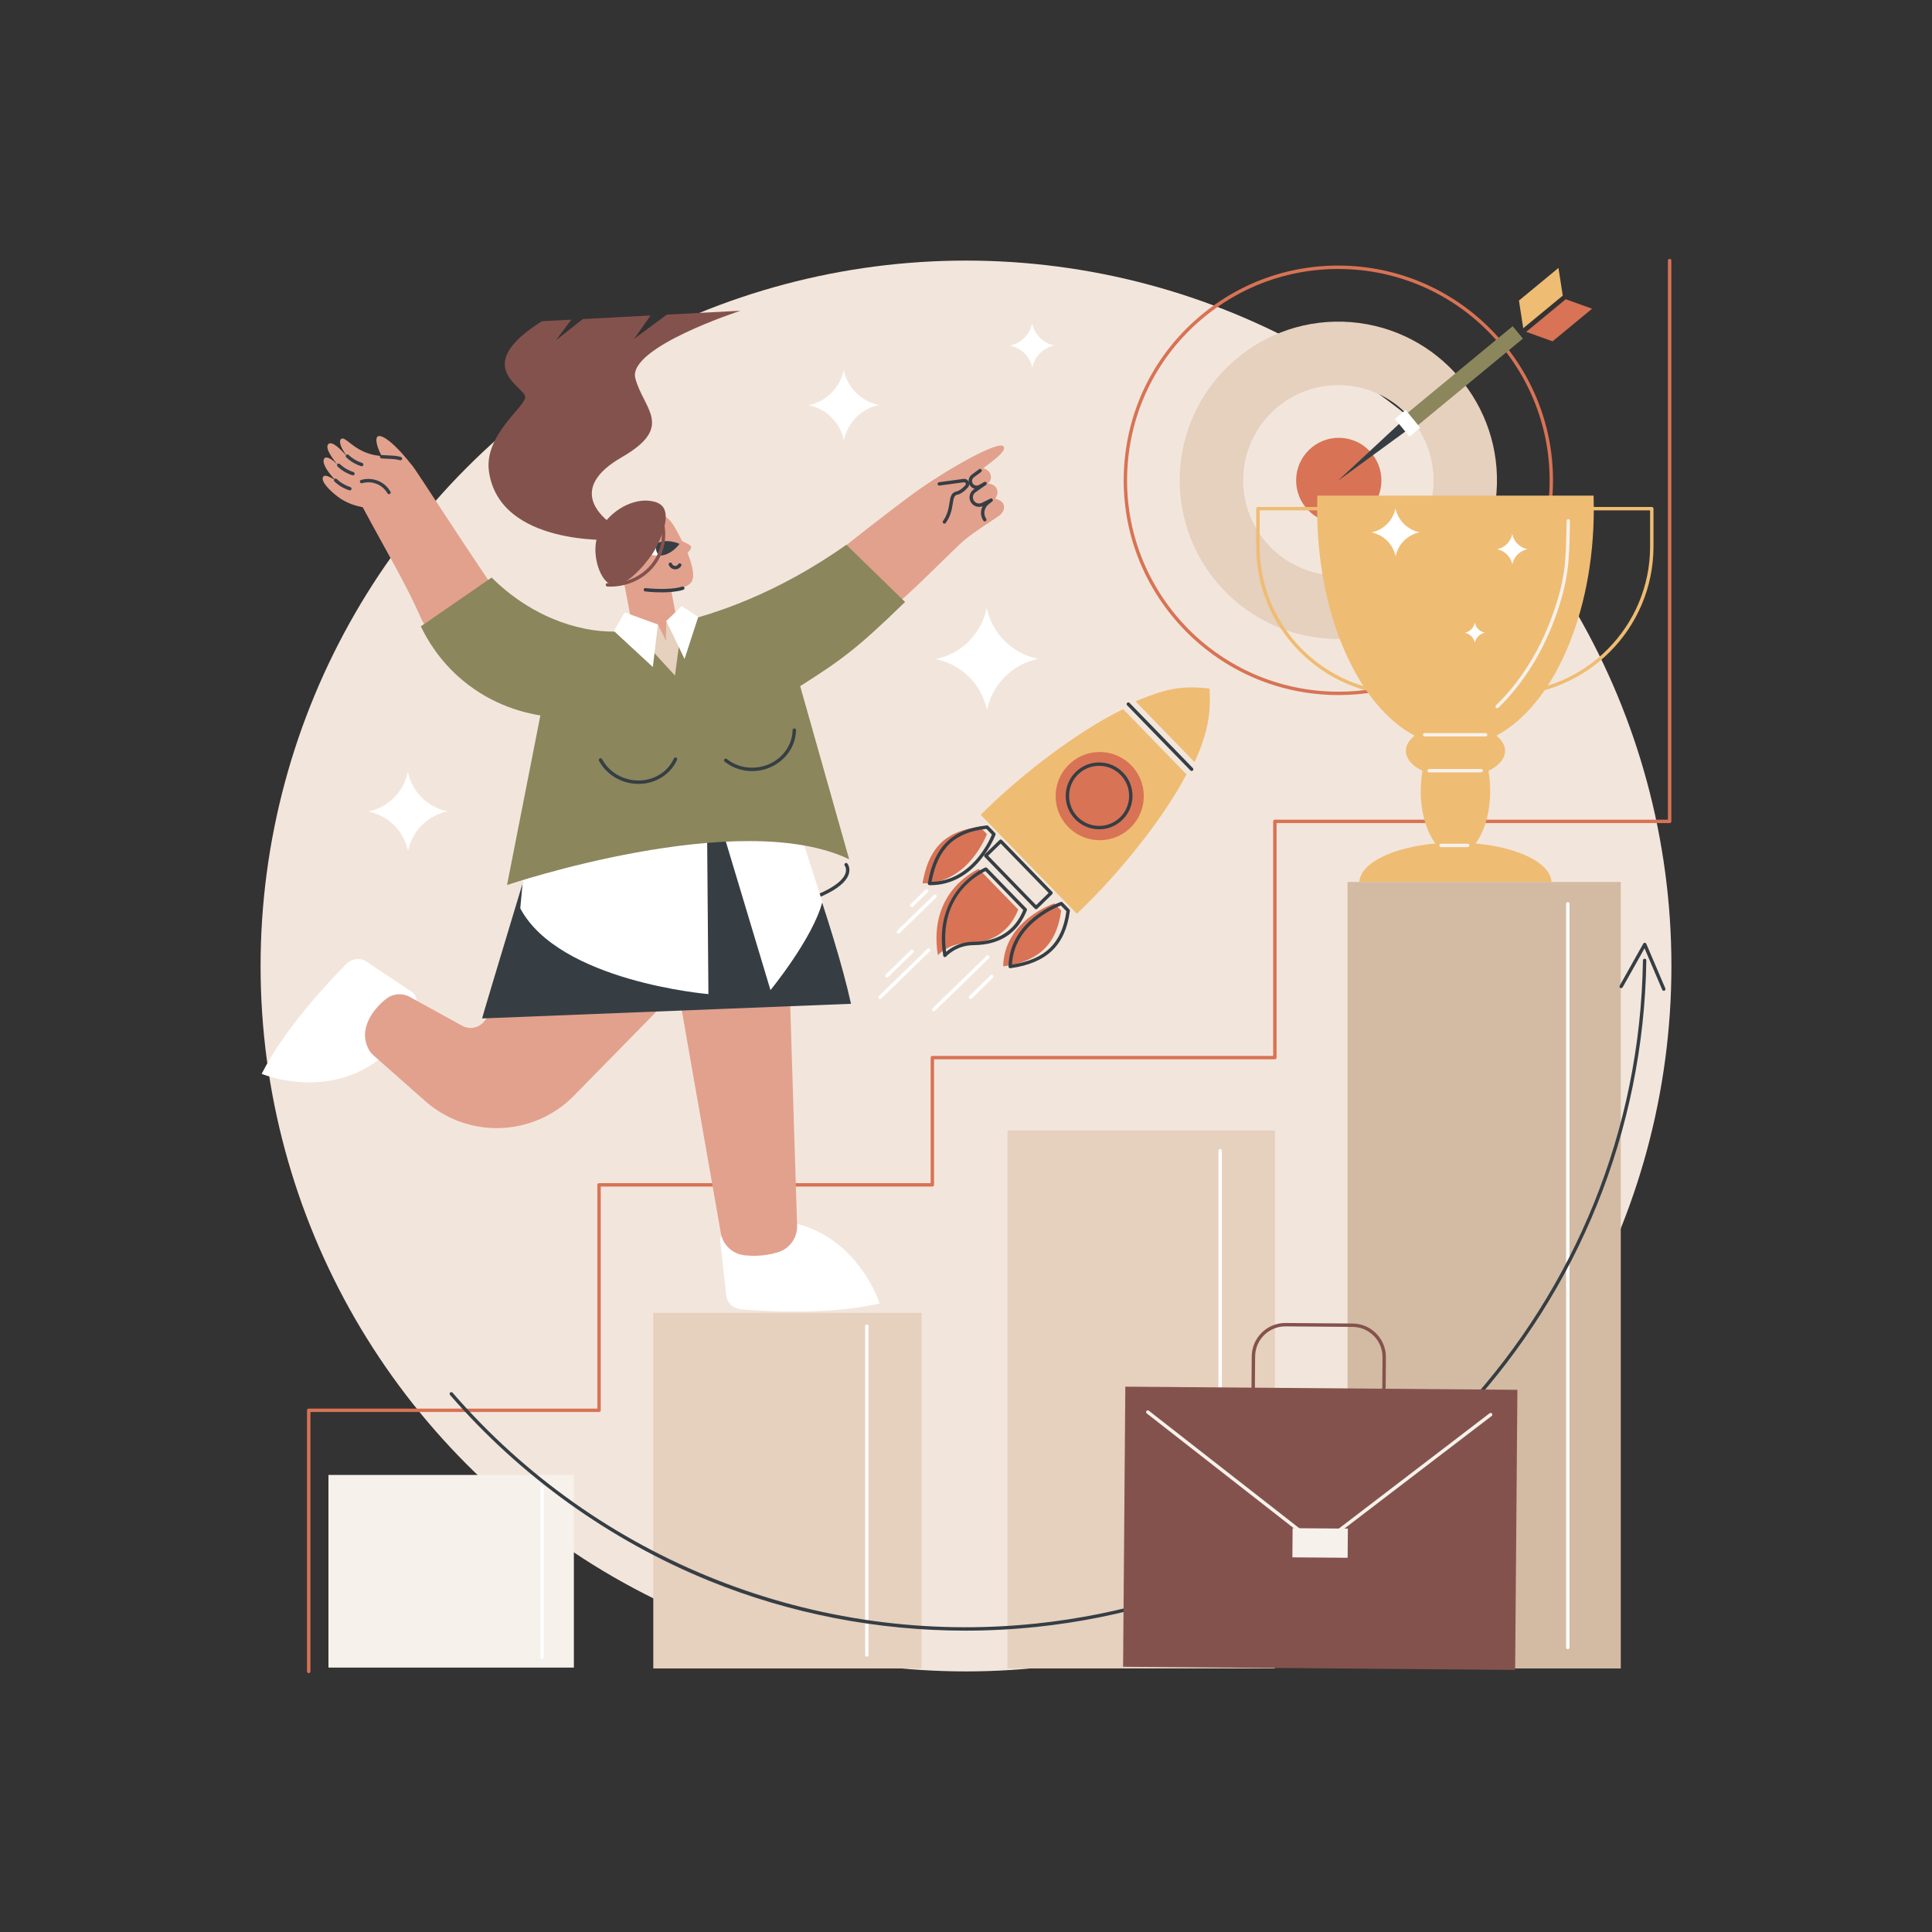 <?xml version="1.0" encoding="utf-8"?>
<!-- Generator: Adobe Illustrator 27.5.0, SVG Export Plug-In . SVG Version: 6.00 Build 0)  -->
<svg version="1.1" xmlns="http://www.w3.org/2000/svg" xmlns:xlink="http://www.w3.org/1999/xlink" x="0px" y="0px"
	 viewBox="0 0 2500 2500" style="enable-background:new 0 0 2500 2500;" xml:space="preserve">

<rect x="0" y="0" width="2500" height="2500" fill="#333333" stroke="none"/>

<g id="Illustration">
	<g id="Ambition_1_">
		<circle style="fill:#F2E6DC;" cx="1250" cy="1250" r="912.8"/>
		<g>
			<g>
				<rect x="425.031" y="1908.568" style="fill:#F7F1EB;" width="317.556" height="249.281"/>
			</g>
			<g>
				<rect x="1303.66" y="1462.885" style="fill:#E6D0BE;" width="346.012" height="696.087"/>
			</g>
			<path style="fill:#FFFFFF;" d="M701.552,2146.764c-1.215,0-2.2-0.985-2.2-2.2v-219.85c0-1.215,0.985-2.2,2.2-2.2
				c1.215,0,2.199,0.985,2.199,2.2v219.85C703.751,2145.779,702.766,2146.764,701.552,2146.764z"/>
			<g>
				<rect x="1743.708" y="1141.234" style="fill:#D3BBA3;" width="353.586" height="1017.738"/>
			</g>
			<path style="fill:#FFFFFF;" d="M2028.711,2133.988c-1.215,0-2.2-0.985-2.2-2.199V1169.58c0-1.215,0.985-2.199,2.2-2.199
				c1.215,0,2.2,0.985,2.2,2.199v962.209C2030.911,2133.003,2029.926,2133.988,2028.711,2133.988z"/>
			<path style="fill:#FFFFFF;" d="M1578.868,2134.866c-1.215,0-2.2-0.985-2.2-2.2v-643.714c0-1.215,0.985-2.199,2.2-2.199
				c1.215,0,2.199,0.985,2.199,2.199v643.714C1581.067,2133.881,1580.083,2134.866,1578.868,2134.866z"/>
			<g>
				<rect x="845.353" y="1698.749" style="fill:#E6D0BE;" width="347.112" height="460.223"/>
			</g>
			<path style="fill:#FFFFFF;" d="M1121.66,2143.78c-1.215,0-2.2-0.985-2.2-2.2v-425.597c0-1.215,0.985-2.199,2.2-2.199
				s2.199,0.985,2.199,2.199v425.597C1123.859,2142.795,1122.875,2143.78,1121.66,2143.78z"/>
		</g>
		<path style="fill:#D87355;" d="M399.488,2165c-1.215,0-2.199-0.985-2.199-2.199v-337.837c0-1.215,0.985-2.2,2.199-2.2h373.496
			v-289.557c0-1.215,0.985-2.2,2.2-2.2h429.094V1368.54c0-1.215,0.985-2.199,2.199-2.199h440.995v-303.459
			c0-1.215,0.985-2.199,2.199-2.199h508.655V337.199c0-1.215,0.985-2.199,2.199-2.199s2.199,0.985,2.199,2.199v725.682
			c0,1.215-0.985,2.2-2.199,2.2h-508.655v303.459c0,1.215-0.985,2.199-2.2,2.199h-440.995v162.467c0,1.215-0.985,2.199-2.199,2.199
			H777.384v289.557c0,1.215-0.985,2.2-2.2,2.2H401.688v335.638C401.688,2164.015,400.703,2165,399.488,2165z"/>
		<g>
			<path style="fill:#363E44;" d="M1249.109,2110.049c-113.363,0-226.201-21.786-330.849-64.282
				c-128.685-52.256-244.853-135.501-335.945-240.734c-0.796-0.918-0.695-2.307,0.223-3.103c0.918-0.795,2.307-0.695,3.102,0.223
				c187.762,216.908,469.924,328.585,754.81,298.731c441.161-46.23,778.853-415.162,785.501-858.17
				c0.018-1.216,1.102-2.183,2.233-2.167c1.215,0.018,2.184,1.018,2.166,2.232c-6.681,445.232-346.068,816.017-789.442,862.479
				C1310.38,2108.458,1279.714,2110.049,1249.109,2110.049z"/>
			<path style="fill:#363E44;" d="M2152.935,1282.109c-0.855,0-1.668-0.501-2.024-1.337l-22.883-53.645l-28.32,50.441
				c-0.594,1.059-1.933,1.438-2.995,0.842c-1.059-0.595-1.436-1.936-0.841-2.995l30.508-54.338c0.411-0.731,1.216-1.157,2.037-1.12
				c0.837,0.046,1.575,0.562,1.904,1.333l24.637,57.755c0.477,1.118-0.043,2.41-1.16,2.886
				C2153.515,1282.052,2153.223,1282.109,2152.935,1282.109z"/>
		</g>
		<g>
			<g>
				<path style="fill:#D87355;" d="M1732.259,899.433c-7.289,0-14.61-0.283-21.957-0.854
					C1557.6,886.713,1443.017,752.78,1454.88,600.021c5.746-73.999,39.954-141.331,96.323-189.592
					c56.369-48.261,128.154-71.674,202.125-65.925c152.702,11.866,267.285,145.799,255.422,298.558l-2.193-0.17l2.193,0.17
					c-5.746,73.999-39.954,141.331-96.325,189.592C1861.654,876.122,1798.376,899.433,1732.259,899.433z M1731.378,348.049
					c-65.075,0-127.342,22.939-177.314,65.722c-55.477,47.497-89.143,113.763-94.798,186.59
					c-11.674,150.341,101.093,282.153,251.378,293.832c7.225,0.562,14.439,0.84,21.609,0.84
					c65.074,0.003,127.342-22.939,177.314-65.722c55.477-47.497,89.143-113.763,94.798-186.591
					c11.674-150.341-101.093-282.153-251.378-293.832C1745.762,348.328,1738.548,348.049,1731.378,348.049z"/>
				<path style="fill:#E6D0BE;" d="M1747.713,416.814c-113.026-8.783-211.769,75.757-220.549,188.824
					s75.728,211.848,188.754,220.631c113.026,8.783,211.768-75.757,220.548-188.825
					C1945.246,524.377,1860.739,425.597,1747.713,416.814z M1722.277,744.378c-67.816-5.27-118.52-64.538-113.252-132.379
					c5.268-67.841,64.513-118.564,132.329-113.295c67.815,5.27,118.52,64.538,113.252,132.379
					C1849.338,698.924,1790.092,749.648,1722.277,744.378z"/>
				
					<ellipse transform="matrix(0.005 -1 1 0.005 1102.153 2350.421)" style="fill:#D87355;" cx="1731.815" cy="621.542" rx="55.195" ry="55.174"/>
			</g>
			<g>
				
					<rect x="1808.961" y="474.958" transform="matrix(0.771 -0.636 0.636 0.771 124.906 1318.353)" style="fill:#8B865C;" width="176.042" height="20.818"/>
				<polygon style="fill:#363E44;" points="1819.306,557.817 1731.158,622.201 1811.108,547.875 				"/>
				<g>
					<polygon style="fill:#EFBC73;" points="2022.2,382.529 1971.056,424.731 1965.506,388.912 2016.649,346.711 					"/>
					<polygon style="fill:#D87355;" points="2026.059,387.21 1974.916,429.412 2009.012,441.676 2060.155,399.474 					"/>
				</g>
				
					<rect x="1814.178" y="535.154" transform="matrix(0.771 -0.636 0.636 0.771 65.885 1283.322)" style="fill:#FFFFFF;" width="9" height="29.656"/>
				
					<rect x="1821.12" y="529.425" transform="matrix(0.771 -0.636 0.636 0.771 71.087 1286.355)" style="fill:#FFFFFF;" width="9" height="29.656"/>
			</g>
		</g>
		<g>
			<g>
				<path style="fill:#D87355;" d="M1373.154,1178.18c-6.482,49.274-34.869,66.618-75.025,72.328v-0.001l0,0
					c1.002-59.896,66.124-81.49,66.124-81.49L1373.154,1178.18z"/>
				<path style="fill:#D87355;" d="M1268.128,1070.087c-49.421,5.081-67.558,32.974-74.406,72.966h0.001l0,0
					c59.878,0.701,83.307-63.804,83.307-63.804L1268.128,1070.087z"/>
			</g>
			<path style="fill:#D87355;" d="M1266.601,1124.462c0,0-66.573,27.195-52.964,111.656c0,0,12.889-15.275,37.122-15.474
				c35.574-0.292,56.463-17.375,66.856-43.679L1266.601,1124.462z"/>
			<path style="fill:#EFBC73;" d="M1545.805,986.206L1545.805,986.206c16.41-36.688,21.492-61.528,19.3-95.265h-0.001l0,0
				c-38.595-4.399-58.615,1.226-95.741,16.592l0,0l0,0l38.22,39.337L1545.805,986.206L1545.805,986.206z"/>
			<path style="fill:#EFBC73;" d="M1533.349,1005.581l1.942-3.626l-81.963-84.357l-3.678,1.839
				c-57.195,28.585-125.726,81.463-171.573,126.04l-9.105,8.853l124.452,128.086l9.105-8.853
				C1448.376,1128.985,1503.161,1061.961,1533.349,1005.581z"/>
			<g>
				<path style="fill:#363E44;" d="M1307.208,1252.889c-0.533,0-1.051-0.193-1.455-0.55c-0.483-0.426-0.755-1.042-0.744-1.686
					c1.016-60.753,66.964-83.321,67.63-83.541c0.8-0.265,1.682-0.05,2.27,0.555l8.902,9.162c0.468,0.482,0.691,1.152,0.604,1.819
					c-5.867,44.601-29.583,67.491-76.897,74.219C1307.414,1252.881,1307.311,1252.889,1307.208,1252.889z M1372.746,1171.753
					c-8.861,3.365-60.699,25.219-63.252,76.37c43.503-6.858,64.67-27.638,70.417-68.996L1372.746,1171.753z"/>
				<path style="fill:#363E44;" d="M1203.759,1145.438c-0.328,0-0.653-0.002-0.983-0.005c-0.643-0.008-1.252-0.297-1.664-0.792
					c-0.412-0.495-0.587-1.145-0.479-1.779c8.068-47.12,31.614-70.184,76.349-74.784c0.68-0.066,1.334,0.174,1.802,0.656
					l8.902,9.162c0.587,0.604,0.777,1.491,0.49,2.283C1287.938,1080.836,1263.773,1145.438,1203.759,1145.438z M1276.376,1072.568
					c-41.491,4.572-62.856,25.149-70.944,68.454c51.238-1.099,74.504-52.314,78.11-61.079L1276.376,1072.568z"/>
			</g>
			<g>
				
					<ellipse transform="matrix(0.992 -0.13 0.13 0.992 -121.714 193.451)" style="fill:#D87355;" cx="1422.241" cy="1029.85" rx="57.008" ry="57.03"/>
				<path style="fill:#363E44;" d="M1422.262,1073.108c-0.211,0-0.422-0.002-0.634-0.004c-11.55-0.165-22.344-4.82-30.395-13.106
					c-16.62-17.104-16.231-44.545,0.866-61.17c8.283-8.054,19.201-12.422,30.755-12.233c11.551,0.165,22.345,4.819,30.396,13.105
					c16.62,17.105,16.231,44.545-0.866,61.17l0,0C1444.253,1068.777,1433.577,1073.108,1422.262,1073.108z M1422.222,990.99
					c-10.164,0-19.753,3.89-27.056,10.992c-15.359,14.934-15.708,39.585-0.778,54.95c7.232,7.443,16.928,11.624,27.303,11.772
					c10.348,0.156,20.184-3.755,27.625-10.989c15.359-14.934,15.708-39.584,0.778-54.95c-7.232-7.443-16.928-11.624-27.303-11.772
					C1422.602,990.992,1422.411,990.99,1422.222,990.99z M1450.85,1059.294h0.021H1450.85z"/>
			</g>
			<path style="fill:#363E44;" d="M1541.996,997.635c-0.574,0-1.146-0.223-1.578-0.667l-81.963-84.357
				c-0.846-0.871-0.826-2.263,0.045-3.11c0.872-0.846,2.263-0.826,3.11,0.045l81.963,84.357c0.846,0.871,0.826,2.264-0.045,3.11
				C1543.101,997.429,1542.548,997.635,1541.996,997.635z"/>
			<path style="fill:#363E44;" d="M1340.68,1176.506c-0.011,0-0.02,0-0.031,0c-0.583-0.009-1.14-0.248-1.547-0.667l-65.103-67.004
				c-0.846-0.871-0.826-2.263,0.044-3.11l19.341-18.806c0.419-0.407,1.004-0.625,1.565-0.622c0.583,0.009,1.14,0.248,1.547,0.667
				l65.103,67.004c0.846,0.871,0.826,2.263-0.044,3.11l-19.341,18.806C1341.802,1176.283,1341.252,1176.506,1340.68,1176.506z
				 M1278.686,1107.346l62.038,63.849l16.187-15.739l-62.036-63.849L1278.686,1107.346z"/>
			<path style="fill:#363E44;" d="M1222.717,1238.498c-0.196,0-0.393-0.026-0.588-0.08c-0.829-0.23-1.448-0.921-1.584-1.769
				c-13.728-85.201,53.623-113.764,54.305-114.043c0.826-0.338,1.783-0.141,2.409,0.504l51.013,52.503
				c0.603,0.62,0.786,1.536,0.468,2.341c-11.706,29.627-34.882,44.791-68.883,45.07c-22.958,0.188-35.337,14.548-35.46,14.693
				C1223.973,1238.219,1223.354,1238.498,1222.717,1238.498z M1275.169,1127.272c-9.311,4.315-60.548,31.565-50.905,104.427
				c5.372-4.699,17.36-12.924,35.556-13.074c31.526-0.259,53.15-14.043,64.297-40.974L1275.169,1127.272z"/>
			<g>
				<path style="fill:#FFFFFF;" d="M1208.252,1308.564c-0.573,0-1.146-0.223-1.577-0.666c-0.847-0.871-0.828-2.263,0.043-3.11
					l70.063-68.123c0.871-0.846,2.265-0.827,3.11,0.044c0.847,0.871,0.828,2.264-0.043,3.11l-70.064,68.123
					C1209.358,1308.357,1208.805,1308.564,1208.252,1308.564z"/>
				<path style="fill:#FFFFFF;" d="M1255.884,1292.552c-0.573,0-1.146-0.223-1.577-0.666c-0.847-0.87-0.828-2.263,0.043-3.11
					l27.469-26.709c0.871-0.846,2.265-0.827,3.11,0.044c0.847,0.87,0.828,2.263-0.043,3.11l-27.469,26.709
					C1256.991,1292.345,1256.438,1292.552,1255.884,1292.552z"/>
				<path style="fill:#FFFFFF;" d="M1162.724,1207.884c-0.573,0-1.146-0.223-1.577-0.666c-0.847-0.871-0.828-2.263,0.043-3.11
					l47.232-45.924c0.871-0.846,2.265-0.827,3.11,0.044c0.847,0.871,0.828,2.263-0.043,3.11l-47.232,45.924
					C1163.83,1207.677,1163.277,1207.884,1162.724,1207.884z"/>
				<path style="fill:#FFFFFF;" d="M1179.957,1173.68c-0.573,0-1.146-0.223-1.577-0.667c-0.847-0.87-0.828-2.263,0.043-3.11
					l19.057-18.53c0.872-0.846,2.265-0.827,3.11,0.044c0.847,0.87,0.828,2.263-0.043,3.11l-19.057,18.53
					C1181.063,1173.473,1180.51,1173.68,1179.957,1173.68z"/>
				<path style="fill:#FFFFFF;" d="M1138.805,1292.693c-0.573,0-1.146-0.223-1.577-0.666c-0.847-0.87-0.828-2.264,0.043-3.11
					l62.812-61.074c0.872-0.846,2.265-0.827,3.11,0.044c0.847,0.87,0.828,2.264-0.043,3.11l-62.812,61.074
					C1139.911,1292.486,1139.358,1292.693,1138.805,1292.693z"/>
				<path style="fill:#FFFFFF;" d="M1147.602,1264.942c-0.573,0-1.146-0.223-1.577-0.666c-0.847-0.871-0.828-2.263,0.043-3.11
					l32.635-31.731c0.871-0.846,2.265-0.827,3.11,0.044c0.847,0.871,0.828,2.263-0.043,3.11l-32.635,31.731
					C1148.708,1264.736,1148.155,1264.942,1147.602,1264.942z"/>
			</g>
		</g>
		<g>
			<g>
				<g>
					<path style="fill:#EFBC73;" d="M1909.262,1091.49c11.506-15.083,19.028-39.921,19.028-68.032c0-9.08-0.795-17.812-2.244-25.994
						c13.182-6.342,21.491-15.568,21.491-25.845c0-7.297-4.194-14.062-11.338-19.644c73.076-38.706,126.182-155.581,126.182-293.761
						c0-5.667-0.096-11.295-0.274-16.888h-357.495c-0.178,5.593-0.274,11.221-0.274,16.888
						c0,138.178,53.104,255.055,126.182,293.761c-7.144,5.582-11.338,12.348-11.338,19.644c0,10.277,8.309,19.504,21.491,25.845
						c-1.449,8.182-2.245,16.913-2.245,25.994c0,28.111,7.521,52.949,19.028,68.032c-55.324,4.913-97.058,25.231-98.456,49.745
						h248.718C2006.32,1116.721,1964.586,1096.403,1909.262,1091.49z"/>
					<path style="fill:#EFBC73;" d="M1818.596,900.235c-106.445,0-193.043-86.599-193.043-193.043v-48.978
						c0-1.215,0.985-2.2,2.2-2.2h190.844c1.215,0,2.2,0.985,2.2,2.2v239.821C1820.796,899.25,1819.811,900.235,1818.596,900.235z
						 M1629.952,660.414v46.778c0,103.282,83.438,187.444,186.445,188.63V660.414H1629.952z"/>
					<path style="fill:#EFBC73;" d="M1946.564,900.235c-1.215,0-2.199-0.985-2.199-2.2V658.214c0-1.215,0.985-2.2,2.199-2.2h190.844
						c1.215,0,2.2,0.985,2.2,2.2v48.978C2139.608,813.636,2053.009,900.235,1946.564,900.235z M1948.764,660.414v235.409
						c103.007-1.186,186.445-85.348,186.445-188.63v-46.778H1948.764z"/>
					<path style="fill:#F7F1EB;" d="M1937.318,916.459c-0.579,0-1.158-0.228-1.589-0.679c-0.84-0.878-0.809-2.27,0.069-3.11
						c17.057-16.314,48.944-52.377,70.863-110.599c19.08-50.681,19.547-76.282,20.32-118.697l0.178-9.427
						c0.025-1.214,1.016-2.186,2.245-2.154c1.215,0.025,2.179,1.029,2.154,2.244l-0.179,9.417
						c-0.755,41.415-1.253,68.775-20.6,120.167c-22.227,59.038-54.613,95.655-71.939,112.228
						C1938.412,916.256,1937.864,916.459,1937.318,916.459z"/>
					<path style="fill:#F7F1EB;" d="M1922.413,953.017h-78.92c-1.215,0-2.199-0.985-2.199-2.2c0-1.215,0.985-2.2,2.199-2.2h78.92
						c1.215,0,2.199,0.985,2.199,2.2C1924.612,952.032,1923.627,953.017,1922.413,953.017z"/>
					<path style="fill:#F7F1EB;" d="M1916.608,999.449h-67.311c-1.215,0-2.199-0.985-2.199-2.2s0.985-2.2,2.199-2.2h67.311
						c1.215,0,2.199,0.985,2.199,2.2S1917.823,999.449,1916.608,999.449z"/>
					<path style="fill:#F7F1EB;" d="M1899.197,1096.184h-34.422c-1.215,0-2.199-0.985-2.199-2.199s0.985-2.199,2.199-2.199h34.422
						c1.215,0,2.199,0.985,2.199,2.199S1900.411,1096.184,1899.197,1096.184z"/>
				</g>
			</g>
			<path style="fill:#FFFFFF;" d="M1836.958,688.783l-0.103-0.021c-15.649-3.174-27.892-15.384-31.108-31.025l0,0l-0.021,0.103
				c-3.174,15.649-15.384,27.892-31.025,31.108v0l0.103,0.021c15.649,3.174,27.892,15.384,31.108,31.025l0,0l0.021-0.103
				C1809.107,704.242,1821.317,691.999,1836.958,688.783L1836.958,688.783z"/>
			<path style="fill:#FFFFFF;" d="M1921.358,818.707l-0.043-0.009c-6.507-1.32-11.598-6.397-12.935-12.901l0,0l-0.009,0.043
				c-1.32,6.507-6.397,11.598-12.901,12.935l0,0l0.043,0.009c6.507,1.32,11.598,6.397,12.935,12.9l0,0l0.009-0.043
				C1909.777,825.135,1914.854,820.044,1921.358,818.707L1921.358,818.707z"/>
			<path style="fill:#FFFFFF;" d="M1976.498,710.606l-0.065-0.013c-9.849-1.997-17.553-9.682-19.577-19.525l0,0l-0.013,0.065
				c-1.998,9.849-9.682,17.554-19.525,19.577l0,0l0.065,0.013c9.849,1.997,17.553,9.682,19.577,19.525l0,0l0.013-0.065
				C1958.97,720.335,1966.655,712.63,1976.498,710.606L1976.498,710.606z"/>
		</g>
		<g>
			<path style="fill:#84524D;" d="M1749.564,1837.907c-0.116,0-0.229,0-0.345-0.001l-86.64-0.674
				c-11.617-0.09-22.503-4.7-30.651-12.981c-8.148-8.281-12.585-19.24-12.49-30.859l0.31-38.298
				c0.193-23.988,19.938-43.423,43.844-43.162l86.641,0.675c11.617,0.09,22.503,4.7,30.651,12.981
				c8.148,8.28,12.585,19.24,12.49,30.86l-0.309,38.298C1792.871,1818.615,1773.388,1837.906,1749.564,1837.907z M1663.248,1716.329
				c-21.418,0-38.929,17.34-39.102,38.8l-0.31,38.298c-0.085,10.445,3.903,20.296,11.226,27.739
				c7.325,7.443,17.109,11.586,27.551,11.667l86.641,0.674l0,0c0.103,0.001,0.207,0.001,0.309,0.001
				c21.417,0.001,38.929-17.341,39.103-38.8l0.309-38.298c0.085-10.445-3.903-20.296-11.226-27.739
				c-7.325-7.443-17.109-11.587-27.551-11.668l-86.64-0.674C1663.455,1716.329,1663.35,1716.329,1663.248,1716.329z"/>
			
				<rect x="1526.73" y="1723.55" transform="matrix(0.008 -1 1 0.008 -282.494 3669.738)" style="fill:#84524D;" width="362.461" height="507.34"/>
			<path style="fill:#F7F1EB;" d="M1706.854,2002.477c-0.478,0-0.956-0.156-1.354-0.466l-221.606-173.076
				c-0.957-0.748-1.127-2.13-0.379-3.087c0.749-0.958,2.131-1.127,3.088-0.38l220.266,172.03l220.68-168.743
				c0.966-0.737,2.347-0.554,3.083,0.411c0.738,0.965,0.554,2.346-0.411,3.083l-222.03,169.775
				C1707.796,2002.327,1707.325,2002.477,1706.854,2002.477z"/>
			
				<rect x="1688.943" y="1960.486" transform="matrix(0.008 -1 1 0.008 -301.662 3688.45)" style="fill:#F7F1EB;" width="37.729" height="71.498"/>
		</g>
		<g>
			<g>
				<g>
					<path style="fill:#FFFFFF;" d="M945.844,1589.444c-8.56,1.056-14.678,8.803-13.725,17.378l7.791,70.102
						c1.023,9.202,9.099,16.441,19.256,17.272c35.146,2.876,116.252,7.154,179.007-7.477c0,0-28.562-91.592-121.178-106.053
						L945.844,1589.444z"/>
					<path style="fill:#E2A18D;" d="M857.075,1163.882l75.67,431.755c2.678,15.281,15.096,26.998,30.511,28.69
						c12.249,1.344,27.669,1.073,43.932-4.077c14.856-4.705,24.735-18.786,24.249-34.368l-13.428-430.393L857.075,1163.882z"/>
				</g>
				<g>
					<path style="fill:#FFFFFF;" d="M536.724,1304.743c4.695-7.237,2.698-16.906-4.48-21.689l-58.68-39.105
						c-7.702-5.133-18.438-3.599-25.605,3.648c-24.8,25.078-80.224,84.469-109.372,141.958c0,0,88.488,37.008,159.109-24.655
						L536.724,1304.743z"/>
					<path style="fill:#E2A18D;" d="M741.054,1177.115l-114.532,144.546c-6.794,8.574-18.781,10.99-28.364,5.717l-67.986-37.41
						c-9.548-5.254-21.285-4.413-29.979,2.158c-14.763,11.16-39.144,39.273-22.022,67.568c1.301,2.15,2.98,4.052,4.862,5.716
						l67.069,59.287c55.797,49.323,140.43,46.305,192.575-6.866l195.133-198.973L741.054,1177.115z"/>
				</g>
				<path style="fill:#363E44;" d="M623.844,1317.854c0.938-5.047,76.432-254.126,76.432-254.126l313.523-38.691
					c0,0,65.298,172.822,87.394,273.871L623.844,1317.854z"/>
			</g>
			<g>
				<g>
					<path style="fill:#E2A18D;" d="M1042.482,747.097c0,0,109.778-87.814,147.964-114.514
						c40.105-28.041,103.397-63.6,108.256-54.679c2.767,5.081-4.862,11.717-26.434,28.094c1.919,0.263,7.532,2.497,9.327,7.632
						c2.655,7.598-2.893,11.429-3.22,11.997c0.658,0.036,8.127,0.852,10.766,5.638c2.971,5.39,1.375,10.365-1.588,14.18
						c1.629,0.141,8.437,1.883,10.74,6.605c2.993,6.14-1.181,12.444-5.848,15.606c-8.563,5.8-32.357,21.068-43.909,30.75
						c-22.733,19.052-94.385,97.55-134.517,116.398C1110.127,776.615,1042.482,747.097,1042.482,747.097z"/>
					<path style="fill:#363E44;" d="M1222.036,677.62c-0.445,0-0.894-0.135-1.282-0.415c-0.986-0.71-1.21-2.084-0.5-3.07
						c5.983-8.314,7.274-16.623,8.312-23.299c1.115-7.179,2.078-13.379,8.875-14.837c3.639-0.78,7.711-3.623,11.778-8.22
						c0.948-1.072,0.461-2.207,0.289-2.529c-0.176-0.329-0.849-1.387-2.314-1.191l-31.52,4.263c-1.194,0.162-2.311-0.68-2.474-1.885
						c-0.162-1.204,0.682-2.312,1.886-2.474l31.52-4.263c2.783-0.375,5.454,0.988,6.783,3.479c1.321,2.473,0.977,5.423-0.874,7.516
						c-4.761,5.382-9.522,8.614-14.152,9.606c-3.673,0.788-4.36,4.195-5.45,11.211c-1.05,6.763-2.49,16.025-9.088,25.194
						C1223.393,677.302,1222.72,677.619,1222.036,677.62z"/>
					<path style="fill:#363E44;" d="M1274.317,674.73c-0.703,0-1.394-0.337-1.82-0.962c-3.892-5.717-4.061-12.982-0.97-18.766
						c-5.185,2.093-11.191,0.444-14.564-4.116c-2.002-2.705-2.807-6.023-2.268-9.345c0.539-3.321,2.353-6.214,5.107-8.146
						l1.388-0.974c-2.617-0.66-4.977-2.328-6.419-4.82c-2.637-4.554-1.436-10.349,2.791-13.479l9.361-6.932
						c0.976-0.724,2.353-0.517,3.077,0.459c0.723,0.976,0.518,2.354-0.459,3.076l-9.361,6.932c-2.428,1.798-3.117,5.125-1.603,7.74
						c1.606,2.774,5.192,3.769,7.998,2.217l7.028-3.889c1.023-0.567,2.31-0.232,2.931,0.759c0.62,0.992,0.355,2.295-0.603,2.966
						l-13.603,9.546c-1.774,1.245-2.943,3.11-3.291,5.25c-0.347,2.141,0.172,4.28,1.462,6.023c2.291,3.094,6.46,4.111,9.918,2.414
						l11.205-5.5c1.006-0.496,2.227-0.15,2.83,0.802c0.599,0.952,0.384,2.202-0.498,2.899l-4.985,3.936
						c-5.621,4.438-6.866,12.552-2.834,18.472c0.683,1.004,0.424,2.372-0.58,3.056
						C1275.174,674.607,1274.744,674.73,1274.317,674.73z"/>
				</g>
				<g>
					<path style="fill:#E2A18D;" d="M638.198,760.242c0-0.003,0.003-0.005,0.001-0.007
						c-53.328-79.087-89.648-136.22-101.553-153.418c-1.247-1.801-3.433-4.99-7.291-8.209
						c-14.294-11.928-28.632-5.161-49.383-10.843c-23.546-6.447-33.155-23.412-38.288-19.873c-3.57,2.462-1.746,9.883,7.181,22.431
						c0.001,0.001-0.001,0.003-0.001,0.003c-7.879-8.755-19.081-20.161-23.905-15.791c-5.299,5.343,6.289,20.289,13.741,28.988
						c-9.02-10.529-16.966-13.428-19.048-10.322c-3.278,4.89,1.816,14.685,14.277,28.137c0,0,0,0.002-0.001,0.001
						c-11.198-6.885-14.94-6.885-16.112-3.69c-2.139,5.834,8.314,16.701,19.027,24.891c12.06,9.22,24.61,12.186,32.568,13.867
						c0.002,0,0.004,0.002,0.005,0.004c31.609,59.265,54.54,96.146,76.412,145.801C559.768,833.859,635.223,812.477,638.198,760.242
						z"/>
					<path style="fill:#E2A18D;" d="M497.79,597.418c-12.2-20.855-12.182-30.964-8.817-32.792
						c5.66-3.075,23.361,10.464,45.029,38.697C523.766,602.583,508.026,598.158,497.79,597.418z"/>
					<g>
						<path style="fill:#363E44;" d="M503.351,639.484c-0.757,0-1.494-0.391-1.902-1.092c-2.01-3.447-5.736-8.214-12.07-11.352
							c-8.967-4.443-17.609-2.734-20.907-1.794c-1.171,0.333-2.385-0.344-2.719-1.512c-0.333-1.168,0.345-2.385,1.512-2.718
							c3.792-1.081,13.722-3.042,24.067,2.082c7.312,3.623,11.604,9.111,13.918,13.078c0.612,1.049,0.258,2.396-0.792,3.008
							C504.108,639.387,503.727,639.484,503.351,639.484z"/>
						<path style="fill:#363E44;" d="M518.195,595.607c-0.203,0-0.408-0.028-0.612-0.087c-4.816-1.394-10.032-1.615-15.556-1.849
							c-2.691-0.114-5.476-0.232-8.413-0.484c-1.21-0.104-2.107-1.169-2.003-2.38c0.103-1.21,1.153-2.11,2.379-2.003
							c2.843,0.244,5.578,0.36,8.224,0.472c5.794,0.245,11.268,0.477,16.591,2.018c1.167,0.338,1.84,1.557,1.501,2.724
							C520.028,594.982,519.148,595.607,518.195,595.607z"/>
						<path style="fill:#363E44;" d="M468.004,603.338c-0.221,0-0.445-0.033-0.667-0.104c-2.932-0.931-5.789-2.138-8.49-3.588
							c-3.92-2.103-7.554-4.732-10.8-7.813c-0.881-0.836-0.917-2.229-0.081-3.109c0.837-0.881,2.23-0.917,3.109-0.081
							c2.962,2.811,6.276,5.209,9.851,7.127c2.463,1.322,5.068,2.422,7.742,3.271c1.158,0.368,1.798,1.604,1.431,2.762
							C469.802,602.74,468.936,603.338,468.004,603.338z"/>
						<path style="fill:#363E44;" d="M456.721,615.131c-0.221,0-0.446-0.033-0.667-0.104c-2.93-0.931-5.787-2.138-8.49-3.587
							c-3.921-2.104-7.554-4.732-10.8-7.813c-0.881-0.836-0.917-2.229-0.081-3.109c0.836-0.881,2.229-0.917,3.109-0.081
							c2.962,2.811,6.276,5.209,9.851,7.127c2.465,1.322,5.069,2.422,7.742,3.271c1.158,0.368,1.798,1.604,1.431,2.762
							C458.519,614.533,457.653,615.131,456.721,615.131z"/>
						<path style="fill:#363E44;" d="M452.709,634.58c-0.221,0-0.446-0.033-0.667-0.104c-2.932-0.931-5.789-2.138-8.49-3.587
							c-3.921-2.104-7.556-4.732-10.801-7.814c-0.881-0.836-0.917-2.229-0.081-3.109c0.836-0.882,2.23-0.917,3.109-0.081
							c2.962,2.811,6.276,5.209,9.852,7.128c2.463,1.321,5.068,2.422,7.742,3.271c1.158,0.368,1.798,1.604,1.431,2.762
							C454.507,633.982,453.641,634.58,452.709,634.58z"/>
					</g>
				</g>
				<g>
					<path style="fill:#363E44;" d="M989.767,1181.847c-1.014,0-1.926-0.705-2.148-1.737c-0.256-1.187,0.499-2.357,1.686-2.614
						c82.723-17.834,101.043-37.178,104.6-47.121c2.237-6.254-0.739-10.105-0.77-10.143c-0.755-0.951-0.597-2.335,0.354-3.09
						c0.949-0.756,2.333-0.599,3.091,0.354c0.186,0.234,4.518,5.83,1.466,14.361c-4.72,13.197-27.258,32.573-107.813,49.94
						C990.076,1181.83,989.921,1181.847,989.767,1181.847z"/>
					<g>
						<path style="fill:#FFFFFF;" d="M933.592,1070.22l63.407,210.957c0,0,54.973-67.119,67.115-114.13l-35.572-111.071
							L933.592,1070.22z"/>
						<path style="fill:#FFFFFF;" d="M914.909,1068.488l1.772,217.879c0,0-192.869-16.078-243.464-110.966l6.339-68.39
							L914.909,1068.488z"/>
					</g>
					<path style="fill:#8B865C;" d="M636.119,747.349l-91.542,63.156c8.03,16.842,24.009,44.599,53.662,69.471
						c39.723,33.318,81.637,42.712,101.011,45.788l-43.138,219.434c0,0,300.418-101.434,442.711-33.31l-63.394-224.017
						c52.084-33.157,72.602-47.367,135.734-108.943c-24.727-24.21-51.207-49.823-75.934-74.032
						c-90.682,64.071-171.534,90.068-221.313,101.75c-60.999,14.316-93.797,11.472-116.268,7.017
						C697.092,801.658,656.008,766.959,636.119,747.349z"/>
					<g>
						<path style="fill:#363E44;" d="M826.231,1014.376c-4.66,0-9.398-0.557-14.128-1.716c-15.972-3.912-29.454-14.22-36.99-28.279
							c-0.573-1.071-0.171-2.404,0.899-2.978c1.073-0.574,2.406-0.171,2.978,0.899c6.948,12.961,19.398,22.468,34.159,26.084
							c24.439,5.984,49.22-5.362,58.925-26.986c0.496-1.109,1.795-1.602,2.907-1.106c1.107,0.497,1.604,1.799,1.105,2.907
							C867.4,1002.559,847.683,1014.376,826.231,1014.376z"/>
						<path style="fill:#363E44;" d="M973.128,997.8c-12.94,0-25.486-4.269-35.467-12.255c-0.949-0.759-1.103-2.143-0.344-3.091
							c0.759-0.949,2.145-1.102,3.091-0.343c11.482,9.185,26.662,13.031,41.659,10.555c24.825-4.103,43.154-24.282,43.581-47.981
							c0.023-1.215,1.015-2.202,2.239-2.159c1.215,0.022,2.181,1.024,2.16,2.239c-0.466,25.822-20.343,47.792-47.263,52.242
							C979.563,997.538,976.333,997.8,973.128,997.8z"/>
					</g>
				</g>
			</g>
			<g>
				<g>
					<path style="fill:#84524D;" d="M958.227,402.096l-95.435,5.036l-42.223,31.31l21.282-30.204l-87.683,4.627l-34.799,27.443
						l19.9-26.657l-37.954,2.003c-94.346,59.221-20.634,85.112-21.679,98.392c-1.045,13.281-53.578,49.622-46.915,96.211
						c13.727,95.989,159.291,88.308,159.291,88.308l2.315-18.495c-18.379-12.326-58.687-48.748,10.309-88.458
						c68.995-39.71,27.785-62.339,17.478-102.215C811.804,449.521,958.227,402.096,958.227,402.096z"/>
					<g>
						<g>
							<path style="fill:#E2A18D;" d="M895.374,751.959c-8.589,16.738-60.656,10.46-60.656,10.46l-45.886-34.596
								c-12.194-23.49-3.044-52.42,20.437-64.618c23.481-12.199,52.4-3.045,64.594,20.444
								C873.863,683.649,904.123,734.911,895.374,751.959z"/>
							<polygon style="fill:#E2A18D;" points="823.899,839.597 879.435,820.964 854.902,693.092 797.892,704.038 							"/>
							<path style="fill:#E2A18D;" d="M874.783,697.37c0,0,18.413,6.304,19.492,9.933c1.287,4.332-10.749,13.636-10.749,13.636
								S875.116,697.236,874.783,697.37z"/>
						</g>
						<g>
							<g>
								<path style="fill:#FFFFFF;" d="M835.47,715.483c0,0,5.13-7.527,13.71-11.984c1.826-0.948,5.968,15.454,3.805,15.527
									C843.478,719.346,835.47,715.483,835.47,715.483z"/>
								<g>
									<defs>
										<path id="SVGID_1_" d="M835.47,715.483c0,0,7.545-11.071,19.639-14.31c12.095-3.239,24.159,2.581,24.159,2.581
											s-7.544,11.071-19.639,14.31C847.535,721.303,835.47,715.483,835.47,715.483z"/>
									</defs>
									<clipPath id="SVGID_00000165937616258763798350000003620998490158029197_">
										<use xlink:href="#SVGID_1_"  style="overflow:visible;"/>
									</clipPath>
									<path style="clip-path:url(#SVGID_00000165937616258763798350000003620998490158029197_);fill:#363E44;" d="
										M849.348,702.934c2.728-8.625,11.929-13.405,20.55-10.676c8.622,2.729,13.4,11.933,10.672,20.558
										c-2.728,8.625-11.929,13.405-20.551,10.676C851.399,720.763,846.62,711.559,849.348,702.934z"/>
								</g>
							</g>
							<path style="fill:#363E44;" d="M873.734,736.726c-0.283,0-0.567-0.014-0.853-0.041c-3.353-0.325-6.29-2.582-7.485-5.75
								c-0.429-1.137,0.145-2.406,1.281-2.834c1.136-0.427,2.407,0.146,2.834,1.282c0.608,1.611,2.096,2.758,3.794,2.923
								c1.76,0.172,3.474-0.721,4.363-2.273c0.605-1.054,1.945-1.42,3.003-0.814c1.054,0.604,1.418,1.948,0.814,3.002
								C879.881,735.019,876.903,736.726,873.734,736.726z"/>
							<path style="fill:#363E44;" d="M856.238,766.52c-11.348,0-20.71-1.101-21.402-1.184c-1.206-0.146-2.065-1.241-1.92-2.447
								c0.144-1.205,1.235-2.066,2.446-1.921c0.298,0.036,30.016,3.524,47.536-1.95c1.158-0.364,2.394,0.284,2.756,1.443
								c0.362,1.159-0.284,2.393-1.443,2.755C875.957,765.796,865.444,766.52,856.238,766.52z"/>
						</g>
						<g>
							<path style="fill:#84524D;" d="M791.954,756.858c-14.669-3.867-24.864-34.761-20.496-56.639
								c5.632-28.206,33.539-49.567,58.881-52.241c6.23-0.657,20.812-0.343,27.14,7.507c11.852,14.705-5.887,50.174-13.286,61.155
								C832.901,733.4,808.072,761.107,791.954,756.858z"/>
							<path style="fill:#84524D;" d="M789.649,759.092c-1.248,0-2.5-0.03-3.759-0.09c-1.214-0.058-2.15-1.089-2.092-2.302
								c0.059-1.213,1.094-2.159,2.303-2.092c27.79,1.325,53.038-13.019,64.365-36.549c12.806-26.602,1.375-52.543-1.047-57.473
								c-0.536-1.09-0.086-2.408,1.004-2.944c1.091-0.536,2.408-0.086,2.944,1.004c2.58,5.251,14.752,32.884,1.062,61.321
								C842.848,744.023,817.693,759.092,789.649,759.092z"/>
						</g>
					</g>
				</g>
				<g>
					<polygon style="fill:#E6D0BE;" points="840.51,838.322 873.435,874.201 879.624,827.63 862.151,803.552 861.709,828.575 
						851.337,808.082 					"/>
					<polygon style="fill:#FFFFFF;" points="794.39,816.488 808.394,792.49 851.337,808.082 844.757,863.133 					"/>
					<polygon style="fill:#FFFFFF;" points="862.151,803.552 882.195,784.36 903.497,798.347 885.8,852.73 					"/>
				</g>
			</g>
		</g>
		<g>
			<path style="fill:#FFFFFF;" d="M1137.425,524.083l-0.15-0.031c-22.886-4.642-40.791-22.498-45.494-45.372l0,0l-0.03,0.15
				c-4.642,22.886-22.498,40.79-45.372,45.494l0,0l0.15,0.031c22.886,4.642,40.79,22.498,45.494,45.372v0l0.03-0.15
				C1096.695,546.691,1114.552,528.786,1137.425,524.083L1137.425,524.083z"/>
			<path style="fill:#FFFFFF;" d="M1364.29,447.029l-0.095-0.019c-14.403-2.921-25.671-14.159-28.63-28.554v0l-0.019,0.095
				c-2.921,14.403-14.159,25.671-28.554,28.63l0,0l0.095,0.019c14.403,2.921,25.671,14.159,28.63,28.554l0,0l0.019-0.095
				C1338.657,461.256,1349.895,449.988,1364.29,447.029L1364.29,447.029z"/>
			<path style="fill:#FFFFFF;" d="M1343.185,852.555l-0.218-0.044c-33.259-6.745-59.278-32.695-66.113-65.935v0l-0.044,0.218
				c-6.745,33.259-32.695,59.278-65.935,66.113h0l0.219,0.044c33.259,6.745,59.278,32.695,66.113,65.935v0l0.044-0.218
				C1283.995,885.409,1309.945,859.389,1343.185,852.555L1343.185,852.555z"/>
			<path style="fill:#FFFFFF;" d="M579.099,1049.871l-0.169-0.034c-25.756-5.224-45.905-25.319-51.198-51.061v0l-0.034,0.169
				c-5.224,25.756-25.319,45.905-51.061,51.198h0l0.169,0.034c25.756,5.224,45.905,25.319,51.198,51.06v0l0.034-0.169
				C533.262,1075.314,553.357,1055.164,579.099,1049.871L579.099,1049.871z"/>
		</g>
	</g>
</g>
</svg>

